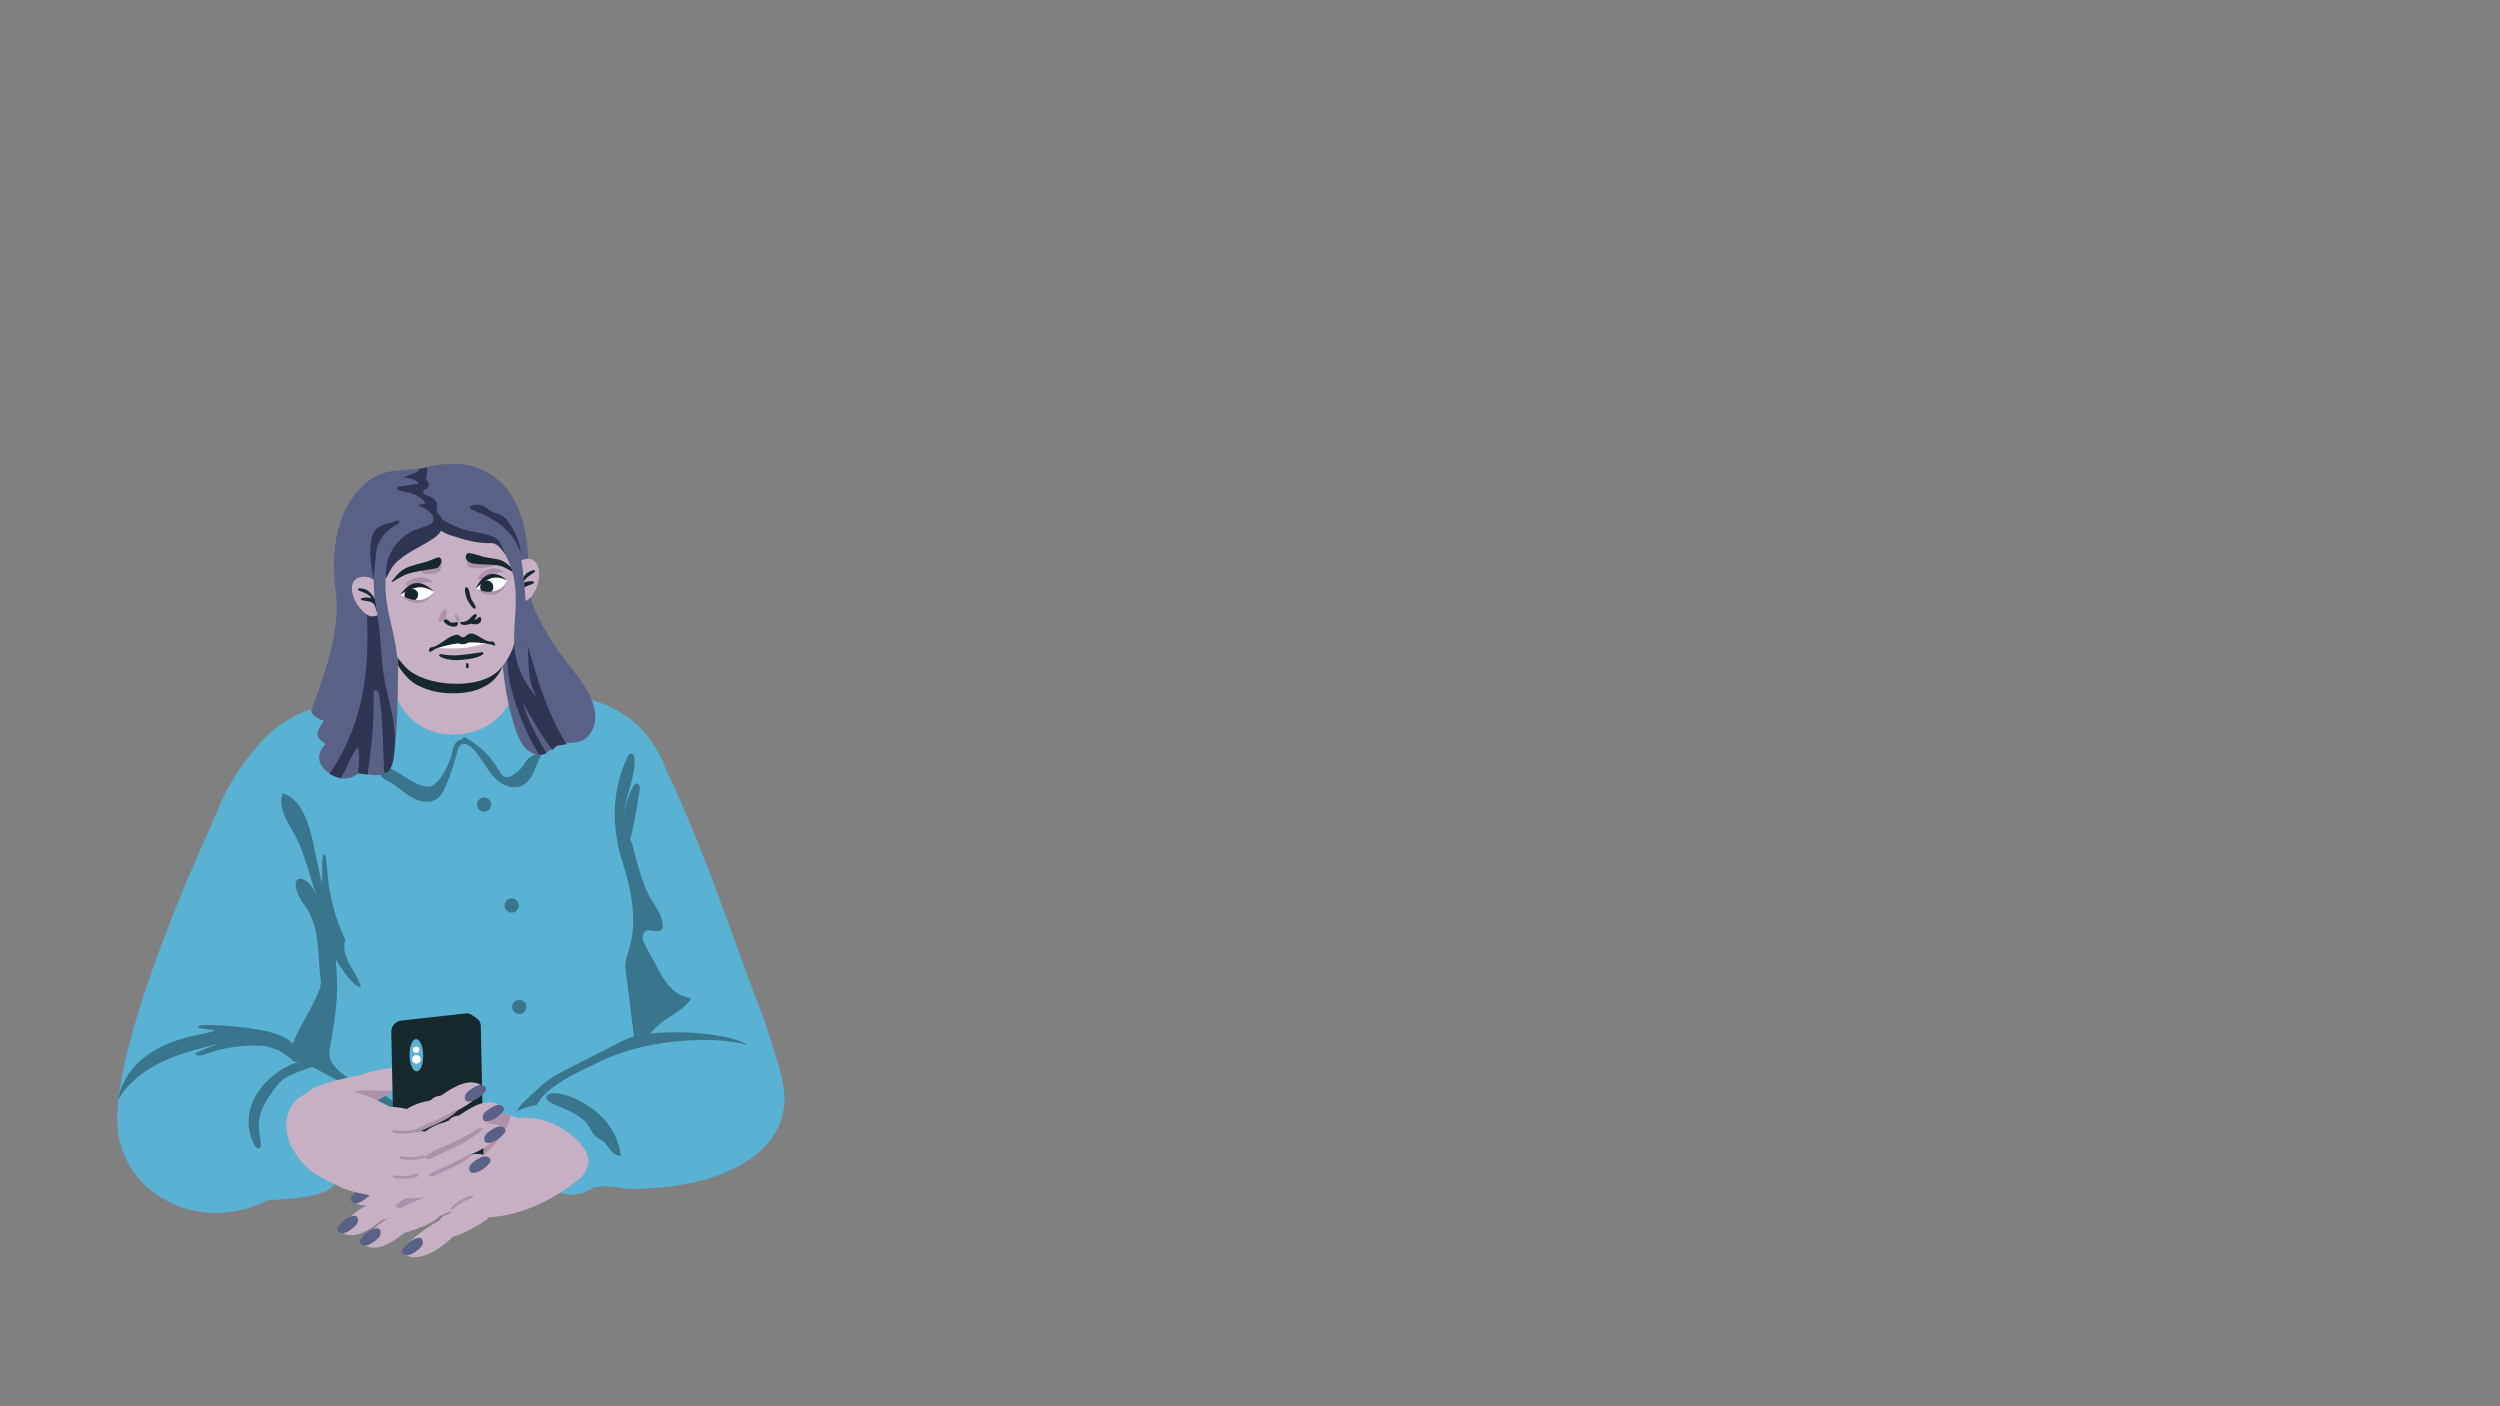 <ns0:svg xmlns:ns0="http://www.w3.org/2000/svg" version="1.1" id="Layer_3" x="0px" y="0px" viewBox="0 0 2562 1441" style="enable-background:new 0 0 2562 1441;" xml:space="preserve" width="2562.0" height="1441.0">
<ns0:rect x="0" y="0" width="2562" height="1441" fill="#808080" stroke="none"/>
<ns0:style type="text/css">
	.st0{fill:#59B1D3;}
	.st1{fill:#39768D;}
	.st2{fill:#C7AFC4;}
	.st3{fill:#596187;}
	.st4{fill:#AC91A8;}
	.st5{fill:#16272D;}
	.st6{fill:#FFFFFF;}
	.st7{fill:#2E3552;}
</ns0:style>
<ns0:g>
	<ns0:path class="st0" d="M672.9,768.9c47,93.6,74.7,184.4,112.5,282.1c10.9,41.1,36.7,90.1-1.9,111.6c-19.9,9.3-103.3,24-121.3,7.9   c-29.3-36.1-20.2-90-40.7-130.9C586.1,980.7,564.6,917.8,574,848C573.1,784.3,672.9,768.9,672.9,768.9z" />
	<ns0:path class="st1" d="M632.9,850.2c-4,1.7-6.5,5.9-7.2,10.2c-0.7,4.3,0.1,8.7,1,12.9c2.2,10.1,5.2,20.1,7.3,30.3   c4.2,20.8,4,42.5-0.3,63.3c-1.3,6.2-3,12.3-3.6,18.6c-0.6,6.2-0.1,12.5,0.3,18.8c0.9,12.4,1.8,24.8,4,36.9   c2.8,15.4,7.7,30.4,12.6,45.3c4.5-3.5,7-9,9.8-13.9c5.9-10.4,14.1-19.5,23.7-26.5c9.9-7.2,21.8-12.7,27.8-23.3   c-8.3-0.5-15.8-5.1-21.5-11.2c-5.7-6-9.7-13.4-13.6-20.7c-3.8-7-7.6-14-11.4-21.1c-1.4-2.6-2.9-5.3-3.2-8.3c-0.3-3,0.9-6.3,3.6-7.6   c2.7-1.3,5.8-0.3,8.7,0.2c2.9,0.5,6.6,0.2,7.9-2.4c0.5-1,0.6-2.3,0.5-3.5c-0.5-10-7.2-18.5-12.3-27.1c-9.4-16.2-13.4-34.9-18.3-53   c-1.5-5.6-3.3-11.5-7.8-15.3c-4.4-3.7-12.4-3.9-15.2,1.2" />
	<ns0:path class="st0" d="M263.9,764.5c-27.6,31.2-49.3,72.8-52.7,114.8c2.1,10.4,12.9,16.2,22.3,21c75.4,35.3,121.7,32.9,94.4,177.4   c-7.9,41.5-24.3,93,4.4,128.9c9.4,8.3,22.9,9.4,35.4,9.8c73.3,0.9,146.6-2.2,219.9-3c62.4,6,78.8-42.4,68-96.1   c-4.8-49.2-8.7-77.6-14.9-126.5c-0.8-9.8,10.1-24.8,8-55.5c-3.2-47-23.6-71.2-12.1-80.5c12.5-14,51-35.2,49.1-57.8   c-34.2-105.3-138.2-89-225.9-81C390.8,718,313.8,704.6,263.9,764.5z" />
	<ns0:path class="st1" d="M736,1061.4c-23.6-3.9-47.7-4.6-71.4-2c-6.1,0.7-12.2,1.6-17.9,3.6c-4.4,1.5-8.5,3.6-12.6,5.7   c-16.5,8.4-33,16.8-49.5,25.2c-8.5,4.3-17.1,8.7-24.7,14.5c-4.3,3.3-8.3,7-12.3,10.7c-3.4,3.2-6.8,6.4-10.2,9.6   c-5.2,4.9-10.8,12-7.6,18.3c3.2,6.1,11.8,5.9,18.5,4.7c8.1-1.5,16.2-3.2,24.3-4.9c45.3-9.6,90.7-19.2,135.3-31.8   c21-5.9,42.2-12.7,60.4-24.8c3.1-2,6.3-4.5,7.4-8.1c1.1-3.6-1.3-8.3-5-8.1c-2.8,0.1-4.1,0.8-4.7-2.3c-0.4-2.1-3.5-2.9-5.3-3.7   c-5-2.2-10.3-3.7-15.6-4.9C742.1,1062.5,739.1,1061.9,736,1061.4z" />
	<ns0:path class="st0" d="M792,1092.3c35,54.7-9.8,123.6-141,126.1c-16.3,0.3-33.7-6.8-47.4,1.1c-25.3,14.6-51.7-7.2-66.2-23.5   c-16.9-18.9-37.3-55.7,12.8-63.7c9.4-17.9,34.9-30.4,58.5-41.4c36.5-19.3,81.8-26.2,123.9-25C758.3,1067.5,789.3,1072.4,792,1092.3   z" />
	<ns0:path class="st1" d="M602.5,1152.8c2.9,4.1,4.5,8.9,8.5,12.2c2.3,1.9,5.3,3.1,7.7,5c3.1,2.5,4.8,6,7.2,9s6.2,5.7,10.3,5.3   c-1.8-16.3-10.3-32-23.5-43.6c-4.7-4.1-10-7.7-15.6-10.9c-6.2-3.6-13-6.7-20.2-8.3c-4.1-0.9-13.7-2.9-16.4,1.4   c-3.2,5,7.2,8.7,10.8,10.3c5.6,2.5,11.2,4.8,16.6,7.6C593.6,1143.9,599,1147.7,602.5,1152.8z" />
	<ns0:path class="st1" d="M430,804.3c3.7,1.5,7.9,2.5,11.7,1.3c3.7-1.2,6.5-4.2,8.9-7.3c6.1-8,10.4-17.2,12.7-27   c0.7-3.1,1.3-6.2,2.9-8.9c1.6-2.7,4.6-4.9,7.7-4.5c0.2-1,0.4-1.9,0.5-2.8c1.3,0.4,2.6,0.8,3.9,1.2c1.4,1.5,3.2,2.5,4.9,3.6   c11.4,7.1,21,17.1,27.6,28.8c1.8,3.2,3.9,7,7.5,7.7c2.6,0.5,5.2-0.7,7.4-2.1c4.1-2.6,7.6-5.9,10.5-9.7c2-2.7,4.2-7.5,7.2-8.8   c3.1-1.4,11.6-6.4,11.4-3.1c0,0.7-4.5,10-4.7,10.7c-3.1,8.6-7,18-15.2,21.8c-7,3.2-15.5,1.3-21.9-3c-6.4-4.3-11-10.7-15.3-17.2   s-8.3-13.2-13.9-18.5c-3-2.9-7.6-5.4-11.2-3.2c-2.5,1.5-3.4,4.6-4.1,7.4c-3,11.6-6.8,23-11.4,34c-2.1,5.2-4.6,10.5-9.1,13.8   c-7.5,5.4-18.3,3.2-26.3-1.5c-8-4.7-14.7-11.6-23-15.9c-3-1.5-6.8-3.1-8.5-6.3c-1.5-2.8-0.2-7.9,3.3-8.8c1.7-0.4,3.7,0.5,5.2,1.1   c2.1,0.8,4.1,1.8,6.1,2.9c4,2.2,7.8,4.7,11.6,7.1C420.8,799.8,425.2,802.4,430,804.3z" />
	<ns0:path class="st2" d="M404.5,710c0,0,14.2,48.4,68.8,42.2c54.5-6.1,60.9-65.5,60.9-65.5l-101.8-17.4h-31.4L404.5,710z" />
	<ns0:circle class="st1" cx="496.1" cy="824.5" r="7.3" />
	<ns0:circle class="st1" cx="524.3" cy="928" r="7.3" />
	<ns0:circle class="st1" cx="532.1" cy="1031.9" r="7.3" />
	<ns0:path class="st0" d="M221.8,833.7c-7.9,18-88.3,189.2-100.4,293.2c-9.7,83.2,42.2,83.9,83.8,98.8c21.1,5.9,120.9,8.6,136.1-10.3   c23-40.3-46.5-87.8-32.9-131.5c25.3-63.7,34-129.4,13.3-196.7C312.2,824.1,229.7,815.7,221.8,833.7z" />
	<ns0:path class="st0" d="M121.4,1151c-2.8,68.8,89.9,128.2,174.6,65.7c10.5-7.8,17.3-23.7,30.7-22.4c24.8,2.5,28.5-33,27.9-57   c-0.6-27.9-9.7-75.8-46.3-59.2c-16.7-13.7-40.3-13.9-61.9-13.5c-34.7-1.7-71.6,3.3-97.6,25.5C133.4,1104.2,123.5,1098.9,121.4,1151   z" />
	<ns0:path class="st1" d="M353.9,963.1c-2.9,8.3,0.2,17.5,4.4,25.2s9.6,15,11.6,23.6c-5.5-1.5-9.7-6-13.2-10.5   c-9.5-12-17.6-25.2-22-39.9c-5.1-17-4.9-35-4.7-52.8c0.1-5.7,0.1-11.4,0.2-17.1c0-2.9,0.1-5.7,0.1-8.5c0-2.1,0-3.9,0.8-5.8   c0.3-0.9,0.9-2.5,1.9-1.4c1.1,1.3,1.1,4.1,1.3,5.6c0.9,6.7,1.3,13.5,2,20.2c1,9.6,2.9,19.1,5.4,28.4c2.7,10.2,6.3,20.1,10.6,29.7   C352.5,960.2,354,962.6,353.9,963.1z" />
	<ns0:path class="st1" d="M299.1,1101.2c-3.6,1.6-7.2,3.3-10.2,5.9c-3.1,2.6-5.5,5.9-7.9,9.2c-7,9.8-14.3,20.2-15.6,32.2   c-0.8,7.5,0.7,15,1.9,22.5c0.4,2.6-0.4,6.4-2.9,6c-1.2-0.2-2-1.2-2.6-2.2c-8.6-13.2-9-30.9-2.9-45.5s18-26.3,31.5-34.3   c6.8-4,14.5-7.2,22.5-7.3c2.8,0,7.6-0.2,9,2.9c0.6,1.3,0.1,2.1-1.2,2.5c-2.2,0.8-4.5,1.4-6.8,2.2   C308.9,1097.1,304,1099,299.1,1101.2z" />
	<ns0:path class="st1" d="M266.3,1055.4c-18.6-3.3-37.5-5-56.4-5.1c-2.8,0-6.4,0.5-7.3,3.2c6.1,0.7,12.1,1.5,18.2,2.2   c-5.4,2.5-11.5,3.5-17.4,4.7c-18.4,3.7-36.8,9.6-52.1,20.6c-15.3,10.9-27.4,27.3-30.1,45.9c10.1-17.5,27.1-30.4,45.4-39   c18.3-8.7,38.2-13.5,57.8-18.3c-8.3,3-16.7,5.9-24.5,10.2c1.9,2.9,6.3,2,9.5,0.8c17.3-6.4,35.8-9.5,54.2-9.1   c4.1,0.1,8.3,0.4,12.2,1.5c2.8,0.8,5.5,2.1,8.4,2.8c4.1,1,15.1,11.8,19.3,10.8c3.2-0.7-1.7-15.2-4-17.6   c-5.1-5.5-13.5-8.6-20.6-10.6C275,1057.1,270.7,1056.2,266.3,1055.4z" />
	<ns0:path class="st1" d="M325.6,886c-5.4-24-9.8-64.8-36-73.1c-5.8,18.3,9.9,35.5,16.9,51.5c7.5,18,12.2,37,18.4,55.4   c-7.8-25.7-33.6-26.9-15.9,3.8c20,23.5,16,53.6,19.8,82c1.8,19.3-53.5,84.8-21.6,82.9c19.8,4.8,69.7,40.7,72.4,31.7   c-0.5-9-46.5-18.3-41.7-45.1C349.2,1011.5,349.9,994.2,325.6,886z" />
	<ns0:path class="st1" d="M383.1,1137.4c6.8,1.1,13.5,5.4,15.4,12c0.7,2.6,0.8,5.5,2.4,7.7c2.4,3,6.8,3.1,10.6,2.8   c2.2-0.1,4.8-0.5,5.8-2.5c0.5-0.9,0.5-1.9,0.4-2.9c-0.3-3.7-1.7-7.2-3.4-10.5c-4.3-8.3-10.8-15.5-18.7-20.5   c-3.8-2.5-8-4.5-11.5-7.4c-5.1-4.2-21.9-3.8-29.1-9.5c-0.9-0.7-4.8,3.8-5.4,2.9c-2.4,8.8,22.2,7.5,22.9,16.6   c0.3,3.2-0.2,5.4-2.7,7.5c-1.3,1.1-2.9,1.6-4.4,2.3c-0.8,0.4-3.5,1.8-1.9,2.9c0.7,0.5,1.8,0,2.6-0.2c1.1-0.2,2.1-0.4,3.2-0.6   c2.1-0.4,4.2-0.7,6.4-0.8C378.2,1136.9,380.7,1137,383.1,1137.4z" />
	<ns0:g>
		<ns0:path class="st2" d="M452.8,1199.8c-2.3-3.2-8.4-23.5-5.9-26.5c4.3-5.2,43.2-14.6,60.7-21.8c21.8-8.8,44.6-8.4,65.9,3.4    c20.2,12.6,42,32.3,20.8,52.7c-29,24-66.1,41.2-104.2,40.1C468,1246.2,453.7,1220.3,452.8,1199.8z" />
		<ns0:path class="st2" d="M478.1,1261.9c-4,2.2-8.3,4.4-12.9,4.7c-4.6,0.3-9.6-1.8-11.5-6.1c-1.2-2.8-0.8-6.2,0.6-9    c1.3-2.8,3.4-5.1,5.6-7.3c4.1-4.1,8.5-7.8,13.1-11.2c6.3-4.5,14.3-8.4,21.4-5.4c3,1.3,5.4,3.7,7,6.5c1.8,3.3,2.5,7.3,1.3,10.8    C500.7,1250.9,485.9,1257.6,478.1,1261.9z" />
		<ns0:path class="st2" d="M499.8,1167.7c-11.8-3.8-24.9-18.3-8.6-24.4c14.1-1.8,47.5-3,49.6,12.8    C543.3,1174.6,515.1,1172.6,499.8,1167.7z" />
		<ns0:path class="st2" d="M472.3,1257.3c-0.4,4.1-2.9,8.1-6.7,9.7c-1.9,0.8-3.9,0.9-5.9,0.8c-1.4,0-2.8-0.2-4.1-0.7    c-3.6-1.2-6.3-4.7-6.9-8.5c-0.6-3.8,0.8-7.8,3.4-10.5c2.9-3,7.5-4.9,11.7-4.4c1.6,0.2,3.6,0.8,4.9,1.9c1.1,1,1.7,2.5,2.2,3.9    C472,1252,472.6,1254.6,472.3,1257.3z" />
		<ns0:path class="st2" d="M455.1,1275.3c-9,6.8-19.4,13-30.7,13.1c-3.7,0-8-1-9.5-4.4c-1-2.2-0.5-4.8,0.6-6.9c1.2-2.1,3-3.7,4.8-5.3    c8.3-7.2,17.2-13.7,26.7-19.3c4.6-2.7,10-5.3,15.1-3.7c2.2,0.7,4.2,2.3,5.4,4.3c0.9,1.5,1.9,3.4,1.8,5.2c-0.1,1.8-1.3,3.6-2.3,5.1    c-1.4,2.2-3.1,4.2-5,6.1C459.9,1271.5,457.5,1273.4,455.1,1275.3z" />
		<ns0:path class="st2" d="M476.4,1164.7c-9.5,0.3-19.7-0.5-28.4-6.1c-2.8-1.8-5.6-4.7-5.5-7.8c0.1-2,1.5-3.7,3.1-4.5    c1.7-0.9,3.7-1.1,5.7-1.3c9.1-1,18.4-1,27.8-0.3c4.5,0.4,9.6,1.2,12.9,4.9c1.4,1.6,2.3,3.7,2.4,5.7c0.1,1.5,0.1,3.3-0.7,4.5    c-0.8,1.2-2.4,1.9-3.7,2.5c-1.9,0.9-4,1.4-6.1,1.8C481.4,1164.4,478.9,1164.6,476.4,1164.7z" />
		<ns0:path class="st3" d="M426.7,1282.1c-2.8,2.1-5.9,4.2-9.4,4.1c-1.4,0-2.7-0.4-3.8-1.3c-1-0.9-1.6-2.3-1.3-3.6c0.2-0.7,0.6-1.4,1-2    c3.1-4.2,7.2-7.9,12.2-9.8c2-0.7,4.8-1.7,6.6-0.1c1.5,1.4,1.5,3.7,1,5.5C432.1,1278.2,429.2,1280.3,426.7,1282.1z" />
		<ns0:path class="st3" d="M446.3,1150.7c-3.1,0.1-6.2,0.1-7.6-1c-0.5-0.4-0.8-1-0.4-1.7c0.4-0.7,1.4-1.5,2.8-2c0.7-0.3,1.5-0.4,2.2-0.6    c5.2-0.9,10.2-1.3,14-0.7c1.5,0.3,3.6,0.7,2.8,1.9c-0.6,1-2.8,2.1-4.7,2.7C452.2,1150.5,449,1150.6,446.3,1150.7z" />
		<ns0:path class="st2" d="M429.8,1258.1c-10.4,6.7-29.6,0.6-20.5-13.5c9.8-10,31.6-23.8,42-17.7C468,1236.6,446.3,1253.1,429.8,1258.1z    " />
		<ns0:path class="st2" d="M406.7,1245.3c-10.4,6.7-29.6,0.6-20.5-13.5c9.8-10,31.6-23.8,42-17.7    C444.9,1223.8,423.1,1240.3,406.7,1245.3z" />
		<ns0:path class="st2" d="M426.3,1252.5c-0.5,13.2-21.6,14.4-23.6,1.4C400.3,1236.6,429,1232.8,426.3,1252.5z" />
		<ns0:path class="st2" d="M456.4,1236.5c-0.4,4.1-2.9,8.1-6.7,9.7c-1.9,0.8-3.9,0.9-5.9,0.8c-1.4,0-2.8-0.2-4.1-0.7    c-3.6-1.2-6.3-4.7-6.9-8.5c-0.6-3.8,0.8-7.8,3.4-10.5c2.9-3,7.5-4.9,11.7-4.4c1.6,0.2,3.6,0.8,4.9,1.9c1.1,1,1.7,2.5,2.2,3.9    C456.1,1231.2,456.7,1233.9,456.4,1236.5z" />
		<ns0:path class="st2" d="M456.4,1243.7c-10.4,6.7-29.6,0.6-20.5-13.5c9.8-10,31.6-23.8,42-17.7    C494.5,1222.2,472.8,1238.7,456.4,1243.7z" />
		<ns0:path class="st2" d="M412.3,1265.1c-9,6.8-19.9,14.5-31.1,13.4c-28.1-2.7,23.1-39.4,34.6-35.2    C430.9,1249.6,420.9,1259.5,412.3,1265.1z" />
		<ns0:path class="st3" d="M383.5,1272.3c-2.8,2.1-5.9,4.2-9.4,4.1c-1.4,0-2.7-0.4-3.8-1.3c-1-0.9-1.6-2.3-1.3-3.6c0.2-0.7,0.6-1.4,1-2    c3.1-4.2,7.2-7.9,12.2-9.8c2-0.7,4.8-1.7,6.6-0.1c1.5,1.4,1.5,3.7,1,5.5C388.9,1268.3,386,1270.4,383.5,1272.3z" />
		<ns0:path class="st2" d="M420.2,1214.8c-10.4,6.7-29.6,0.6-20.5-13.5c9.8-10,31.6-23.8,42-17.7    C458.4,1193.3,436.7,1209.8,420.2,1214.8z" />
		<ns0:path class="st2" d="M416.7,1209.2c-0.5,13.2-21.6,14.4-23.6,1.4C390.7,1193.4,419.4,1189.5,416.7,1209.2z" />
		<ns0:path class="st2" d="M498.6,1155.7c-0.5,13.2-21.6,14.4-23.6,1.4C472.6,1139.9,501.3,1136.1,498.6,1155.7z" />
		<ns0:path class="st2" d="M446.7,1200.4c-10.4,6.7-29.6,0.6-20.5-13.5c9.8-10,31.6-23.8,42-17.7    C484.9,1178.9,463.2,1195.5,446.7,1200.4z" />
		<ns0:path class="st2" d="M402.7,1221.8c-9,6.8-19.9,14.5-31.1,13.4c-28.1-2.7,23.1-39.4,34.6-35.2    C421.3,1206.3,411.3,1216.2,402.7,1221.8z" />
		<ns0:path class="st3" d="M373.9,1229c-2.8,2.1-5.9,4.2-9.4,4.1c-1.4,0-2.7-0.4-3.8-1.3c-1-0.9-1.6-2.3-1.3-3.6c0.2-0.7,0.6-1.4,1-2    c3.1-4.2,7.2-7.9,12.2-9.8c2-0.7,4.8-1.7,6.6-0.1c1.5,1.4,1.5,3.7,1,5.5C379.3,1225,376.4,1227.1,373.9,1229z" />
		<ns0:path class="st2" d="M433.2,1230.9c-10.4,6.7-29.6,0.6-20.5-13.5c9.8-10,45.7-29,56.1-23C485.4,1204.1,449.6,1225.9,433.2,1230.9z    " />
		<ns0:path class="st2" d="M403.1,1239.7c-0.5,13.2-21.6,14.4-23.6,1.4C377.1,1223.8,405.8,1220,403.1,1239.7z" />
		<ns0:path class="st2" d="M433.3,1223.7c-0.4,4.1-2.9,8.1-6.7,9.7c-1.9,0.8-3.9,0.9-5.9,0.8c-1.4-0.1-2.8-0.2-4.1-0.7    c-3.6-1.2-6.3-4.7-6.9-8.5c-0.6-3.8,0.8-7.8,3.4-10.5c2.9-3,7.5-4.9,11.7-4.4c1.6,0.2,3.6,0.8,4.9,1.9c1.1,1,1.7,2.6,2.2,3.9    C433,1218.4,433.5,1221.1,433.3,1223.7z" />
		<ns0:path class="st2" d="M389.2,1252.3c-9,6.8-19.9,14.5-31.1,13.4c-28.1-2.7,23.1-39.4,34.6-35.2    C407.7,1236.8,397.8,1246.7,389.2,1252.3z" />
		<ns0:path class="st3" d="M360.3,1259.5c-2.8,2.1-5.9,4.2-9.4,4.1c-1.4,0-2.7-0.4-3.8-1.3c-1-0.9-1.6-2.3-1.3-3.6c0.2-0.7,0.6-1.4,1-2    c3.1-4.2,7.2-7.9,12.2-9.8c2-0.7,4.8-1.7,6.6-0.1c1.5,1.4,1.5,3.7,1,5.5C365.7,1255.5,362.8,1257.6,360.3,1259.5z" />
		<ns0:path class="st4" d="M462.4,1240.2c-1-1.1,0.1-2.9,1.2-4c4.9-4.6,10.8-8.2,17.2-10.6c0.9-0.3,4.5-1.1,3.9,1c-0.4,1.2-4,2-5.1,2.6    c-4,1.8-7.8,4-11.4,6.5C467.7,1236,462.4,1240.1,462.4,1240.2z" />
		<ns0:path class="st4" d="M435.8,1226.6c11.9-5.4,23.7-11.9,31.8-22.1c-1.7-1.4-4.3-0.2-6.2,0.9c-11.5,7.1-23.6,13.3-36.1,18.5    c-3.6,1.5-7.1,3-10.6,4.8c-1.7,0.9-3.4,1.9-5,3c-1.1,0.8-3.4,2-3.9,3.4c-1,2.5,3.5,3.4,5.1,2.9c1.9-0.5,3.7-1.8,5.5-2.7    c2-0.9,3.9-1.8,5.9-2.7C426.8,1230.5,431.3,1228.6,435.8,1226.6z" />
		<ns0:path class="st4" d="M450.2,1191.9c3.4-2.3,6.9-6.1,5.5-10c-13.3,12.5-74,29-68.5,41.2C411.7,1207.9,425.4,1208,450.2,1191.9z" />
	</ns0:g>
	<ns0:path class="st1" d="M655.5,810.4c0.2-1.7,0.5-3.5-0.2-5.1s-2.6-2.7-4.2-2c-0.8,0.4-1.3,1.2-1.8,2c-5,8.7-8.2,18.3-9.6,28.2   c1.2-19.1,12-37.1,10.5-56.2c-0.2-2-0.8-4.4-2.8-4.8c-2.1-0.4-3.7,1.8-4.6,3.8c-4.8,10.2-8.3,21-10.4,32.1   c-2.1,11.1-2.9,22.5-2.3,33.9c0.3,5.7,1,11.3,2,16.9c0.5,2.8,1,5.6,1.8,8.3c0.3,1.2,0.9,2.6,2.2,2.9c2.8,0.6,5.6-3.5,6.8-5.4   c2.6-3.8,3.9-8,4.9-12.5c2.7-12.4,5-24.9,6.8-37.4C655.1,813.5,655.3,811.9,655.5,810.4z" />
	<ns0:path class="st4" d="M476.4,1144.4c-13.5,2-26.8,6.2-40.3,8.1c-11.2,1.5-22.5,1.5-33.4,4.5c-10.9,3-21.5,10.6-20.8,18.4   c0.4,4.1,3.7,7.5,7.3,10.4c11.7,9.7,27.5,17.5,46.5,18.2c19.4,0.7,40.1-6.5,55.3-17.2c11.3-8,19.8-17.7,25.7-27.9   c1.5-2.6,2.9-5.2,4.1-7.9c1-2.2,2.5-4.8,1.8-7.1c-1.7-4.8-11.4-2.4-16.7-2C496.1,1142.8,486.3,1143,476.4,1144.4z" />
	<ns0:g>
		<ns0:g>
			<ns0:path class="st2" d="M382.3,1126.6c10-7.3,13.5-27.6-3.9-27.1c-13.7,3.6-71.5,12.5-67.5,28     C315.5,1145.5,350.1,1150.2,382.3,1126.6z" />
			<ns0:path class="st2" d="M387.5,1121c11.1-1.4,22.9-4.2,31.9-12.2c3-2.6,5.7-6.5,5-10.1c-0.5-2.3-2.3-4-4.5-4.7s-4.5-0.7-6.9-0.5     c-10.8,0.6-21.6,2.1-32.4,4.7c-5.2,1.3-11,3.2-14.1,8.1c-1.4,2.2-2,4.7-1.8,7.1c0.1,1.8,0.4,3.9,1.6,5.2c1.2,1.3,3.1,1.8,4.8,2.2     c2.4,0.7,4.9,0.9,7.5,1C381.6,1121.6,384.5,1121.3,387.5,1121z" />
			<ns0:path class="st3" d="M423.4,1096.1c3.4-1,6.9-2,8-3.3c0.4-0.5,0.4-1-0.3-1.4c-0.7-0.4-2.2-0.7-3.9-0.6c-0.9,0-1.8,0.2-2.7,0.3     c-6,1-11.8,2.4-15.6,4.2c-1.5,0.7-3.6,1.7-2.3,2.4c1.1,0.6,3.9,0.7,6.2,0.5C416.9,1098,420.4,1097,423.4,1096.1z" />
			<ns0:path class="st2" d="M372.7,1119c5.4,12.1,25.5,5.3,22.4-7.5C390.9,1094.6,362.8,1101.8,372.7,1119z" />
		</ns0:g>
		<ns0:path class="st4" d="M364.9,1118.2c-0.7,0.1-1.6,0.3-1.9,1c-0.2,0.4-0.1,0.9-0.1,1.4c0.5,3.5,1.8,6.9,4.3,9.4s6.2,3.9,9.6,3    c1.3-0.3,2.5-1,3.6-1.7c3.8-2.1,7.5-4.2,11.3-6.3c1.9-1.1,3.8-2.1,5.6-3.2c0.9-0.5,3.6-1.7,2.9-3.1c-0.7-1.3-3-1.2-4.2-1.1    c-2,0.1-3.9,0.1-5.9,0.1c-4,0-8-0.2-12-0.3C373.6,1117.4,369.2,1117.5,364.9,1118.2z" />
	</ns0:g>
	<ns0:g>
		<ns0:path class="st5" d="M491.3,1046.4L491.3,1046.4L491.3,1046.4c-0.7-1.1-1.5-2-2.5-2.7l0,0l-4.9-3.3c-0.1-0.1-0.2-0.1-0.3-0.2    l-0.1-0.1l0,0c-1.8-1.2-4-1.8-6.4-1.5l-66,7.3c-5.7,0.6-10.3,5.8-10.1,11.5l2.9,139.9c0,2.5,1,4.7,2.5,6.3    c1.2,1.2,6.2,4.6,7.4,5.3c1.6,0.9,3.6,1.3,5.7,1.1l66-7.3c5.7-0.6,10.3-5.8,10.1-11.5l-2.9-140    C492.7,1049.4,492.1,1047.8,491.3,1046.4z" />
		
			<ns0:ellipse transform="matrix(1 -2.089961e-02 2.089961e-02 1 -22.503 9.152)" class="st0" cx="426.6" cy="1081.2" rx="7" ry="16.5" />
		<ns0:circle class="st6" cx="426.7" cy="1085.6" r="4.4" />
		<ns0:circle class="st6" cx="426.5" cy="1075.8" r="3.3" />
	</ns0:g>
	<ns0:g>
		<ns0:path class="st2" d="M420.7,1200.9c0.4,3.9-4,24.6-7.6,26.1c-6.3,2.5-46.5-2.2-63.6-10.2c-28.2-13.1-36.5-18.4-49.5-39    c-11.6-20.8-9.4-51.1,19-58.7c37-7,59.4,2.5,92.2,21.9C429.7,1152.8,429.8,1182.4,420.7,1200.9z" />
		<ns0:g>
			<ns0:path class="st2" d="M441.8,1205.3c4.6,0.4,9.3,1,12.5,3.1c3.1,2.1,4.3,6.1,1.4,10c-2,2.6-5.4,4.7-8.9,6c-3.5,1.3-7,1.9-10.4,2.3     c-6.4,0.8-12.7,1.2-18.8,1.2c-8.1,0-16.9-1.3-18.4-6.9c-0.6-2.4,0.1-5.2,1.8-8c2-3.2,5.3-6.3,9.4-8.2     C417.3,1201.8,432.8,1204.5,441.8,1205.3z" />
			<ns0:path class="st2" d="M437,1211.6c0.6-4.1,3.4-8,7.3-9.3c1.9-0.7,3.9-0.7,5.9-0.5c1.4,0.1,2.7,0.4,4,0.9c3.5,1.4,6,5,6.4,8.8     c0.4,3.8-1.2,7.7-4,10.3c-3,2.8-7.8,4.5-11.9,3.7c-1.6-0.3-3.6-1-4.8-2.2c-1.1-1-1.5-2.6-2-4C437,1216.9,436.6,1214.3,437,1211.6     z" />
			<ns0:path class="st2" d="M459.5,1193.9c9.4-6.3,20.1-11.9,31.4-11.3c3.7,0.2,7.9,1.5,9.3,4.9c0.9,2.2,0.3,4.8-1,6.8     c-1.3,2-3.2,3.6-5.1,5c-8.7,6.7-18,12.7-27.8,17.7c-4.7,2.5-10.3,4.7-15.2,2.8c-2.2-0.8-4-2.6-5.1-4.6c-0.8-1.5-1.7-3.5-1.5-5.3     c0.2-1.8,1.5-3.5,2.6-5c1.5-2.1,3.4-4,5.3-5.8C454.5,1197.4,457,1195.6,459.5,1193.9z" />
			<ns0:path class="st3" d="M488.2,1188.7c2.9-1.9,6.1-3.8,9.6-3.6c1.3,0.1,2.7,0.5,3.7,1.5c1,0.9,1.5,2.4,1.1,3.7     c-0.2,0.7-0.7,1.3-1.2,1.9c-3.3,4-7.7,7.5-12.8,9c-2,0.6-4.9,1.5-6.6-0.3c-1.4-1.4-1.3-3.8-0.6-5.6     C482.6,1192.4,485.6,1190.4,488.2,1188.7z" />
		</ns0:g>
		<ns0:g>
			<ns0:path class="st2" d="M456.4,1169.5c10.7-6.1,29.6,1.2,19.7,14.7c-10.4,9.4-33,21.9-43,15.2     C417.1,1188.8,439.8,1173.5,456.4,1169.5z" />
			<ns0:path class="st2" d="M459.7,1175.3c1.3-13.2,22.4-13.2,23.6-0.1C484.7,1192.6,455.8,1194.8,459.7,1175.3z" />
			<ns0:path class="st2" d="M425.1,1192.4c0.6-4.1,3.4-8,7.3-9.3c1.9-0.7,3.9-0.7,5.9-0.5c1.4,0.1,2.7,0.4,4,0.9c3.5,1.5,6,5,6.4,8.8     s-1.2,7.7-4,10.3c-3,2.8-7.8,4.5-11.9,3.7c-1.6-0.3-3.6-1-4.8-2.2c-1.1-1.1-1.5-2.6-2-4C425.1,1197.7,424.7,1195,425.1,1192.4z" />
			<ns0:path class="st2" d="M433.2,1179.3c12.3-0.5,25.8,14.6,10.8,22.1c-13.6,3.6-39.3,4.3-45.2-6.2     C389.4,1178.3,416.6,1175.2,433.2,1179.3z" />
			<ns0:path class="st2" d="M474.3,1163.5c9.4-6.3,20.7-13.3,31.8-11.6c27.9,4.3-25.3,38-36.6,33.2     C454.9,1177.9,465.4,1168.6,474.3,1163.5z" />
			<ns0:path class="st3" d="M503.5,1158c2.9-2,6.1-3.8,9.6-3.6c1.3,0.1,2.7,0.6,3.7,1.5c1,0.9,1.5,2.4,1.1,3.7c-0.2,0.7-0.7,1.3-1.2,1.9     c-3.3,4.1-7.7,7.5-12.8,9.1c-2,0.6-4.9,1.4-6.6-0.3c-1.4-1.4-1.3-3.8-0.7-5.6C497.9,1161.7,500.9,1159.7,503.5,1158z" />
		</ns0:g>
		<ns0:g>
			<ns0:path class="st2" d="M438.9,1128.3c11.2-5.2,29.4,3.7,18.4,16.3c-11.2,8.5-34.7,19-44.1,11.5     C398,1144.1,421.9,1130.8,438.9,1128.3z" />
			<ns0:path class="st2" d="M439.7,1132.9c1.3-13.2,22.4-13.2,23.6-0.1C464.8,1150.2,435.9,1152.4,439.7,1132.9z" />
			<ns0:path class="st2" d="M416.4,1136.5c12.4,0,25.2,15.6,10,22.5c-13.7,3.1-39.5,2.8-44.9-7.9     C372.6,1133.9,399.9,1131.8,416.4,1136.5z" />
			<ns0:path class="st2" d="M454.4,1121.1c9.4-6.3,20.7-13.3,31.8-11.6c27.9,4.3-25.3,38-36.6,33.2     C435,1135.5,445.5,1126.3,454.4,1121.1z" />
			<ns0:path class="st3" d="M483.6,1115.6c2.9-2,6.1-3.8,9.6-3.6c1.3,0.1,2.7,0.6,3.7,1.5c1,0.9,1.5,2.4,1.1,3.7     c-0.2,0.7-0.7,1.3-1.2,1.9c-3.3,4.1-7.7,7.5-12.8,9.1c-2,0.6-4.9,1.4-6.6-0.3c-1.4-1.4-1.3-3.8-0.6-5.6     C478,1119.3,481,1117.3,483.6,1115.6z" />
		</ns0:g>
		<ns0:g>
			<ns0:path class="st2" d="M455.4,1150.2c10-5.8,27.6,0.9,18.3,13.7c-9.8,8.9-30.9,20.7-40.2,14.6     C418.6,1168.5,439.8,1154,455.4,1150.2z" />
			<ns0:path class="st2" d="M429.4,1159.2c12.3-1.3,26.7,12.9,12.2,21.3c-13.3,4.4-53.9,5.2-60.4-4.9     C370.7,1159.4,412.5,1156.2,429.4,1159.2z" />
			<ns0:path class="st2" d="M458.2,1153.3c1.3-13.2,22.4-13.2,23.6-0.1C483.2,1170.6,454.3,1172.7,458.2,1153.3z" />
			<ns0:path class="st2" d="M429.6,1169.9c0.6-4.1,3.4-8,7.3-9.3c1.9-0.7,3.9-0.7,5.9-0.5c1.4,0.1,2.7,0.4,4,0.9c3.5,1.5,6,5,6.4,8.8     c0.4,3.8-1.2,7.7-4,10.3c-3,2.8-7.8,4.5-11.9,3.7c-1.6-0.3-3.6-1-4.8-2.2c-1.1-1.1-1.5-2.6-2-4     C429.6,1175.2,429.2,1172.5,429.6,1169.9z" />
			<ns0:path class="st2" d="M472.8,1141.5c9.4-6.3,20.7-13.3,31.8-11.6c27.9,4.3-25.3,38-36.6,33.2     C453.4,1155.9,463.9,1146.6,472.8,1141.5z" />
			<ns0:path class="st3" d="M502,1136c2.9-1.9,6.1-3.8,9.6-3.6c1.3,0.1,2.7,0.5,3.7,1.5c1,0.9,1.5,2.4,1.1,3.7c-0.2,0.7-0.7,1.3-1.2,1.9     c-3.3,4-7.7,7.5-12.8,9c-2,0.6-4.9,1.5-6.6-0.3c-1.4-1.4-1.3-3.8-0.7-5.6C496.4,1139.6,499.5,1137.7,502,1136z" />
		</ns0:g>
		<ns0:path class="st4" d="M428.2,1157.3c0.4,1.5-1.5,2.5-2.9,2.9c-6.6,1.7-13.5,2-20.1,1c-1-0.1-4.5-1.2-2.9-2.7    c0.9-0.9,4.5,0.1,5.7,0.2c4.4,0.3,8.8,0.2,13.1-0.3C421.6,1158.4,428.2,1157.4,428.2,1157.3z" />
		<ns0:path class="st4" d="M435.8,1184.2c0.4,1.5-1.5,2.5-2.9,2.9c-6.6,1.7-13.5,2-20.1,1c-1-0.1-4.5-1.2-2.9-2.7    c0.9-0.9,4.5,0.1,5.7,0.2c4.4,0.3,8.8,0.2,13.1-0.3C429.3,1185.3,435.8,1184.3,435.8,1184.2z" />
		<ns0:path class="st4" d="M428.7,1203.7c0.4,1.5-1.5,2.5-2.9,2.9c-6.6,1.7-13.5,2-20.1,1c-1-0.1-4.5-1.2-2.9-2.7    c0.9-0.9,4.5,0.1,5.7,0.2c4.4,0.3,8.8,0.2,13.1-0.3C422.1,1204.8,428.7,1203.8,428.7,1203.7z" />
		<ns0:path class="st4" d="M464.8,1176.2c11.4-5.3,22.7-11.4,30.1-20c-1.8-0.9-4.3,0.2-6.1,1.3c-11,6.6-22.5,12.5-34.6,17.7    c-3.4,1.5-6.9,3-10.2,4.7c-1.6,0.9-3.2,1.8-4.7,2.8c-1.1,0.7-3.2,1.9-3.6,3c-0.8,2,3.8,2.3,5.3,1.8c1.8-0.6,3.6-1.8,5.2-2.6    c1.9-0.9,3.8-1.8,5.7-2.7C456.2,1180.1,460.6,1178.2,464.8,1176.2z" />
		<ns0:path class="st4" d="M461.2,1197.4c8.5-3.8,17-8.2,22.5-14.3c-1.4-0.7-3.2,0.2-4.5,1c-8.2,4.7-16.8,8.9-25.8,12.7    c-2.6,1.1-5.1,2.1-7.6,3.4c-1.2,0.6-2.4,1.3-3.5,2c-0.8,0.5-2.4,1.3-2.7,2.1c-0.6,1.5,2.8,1.6,4,1.2c1.4-0.4,2.7-1.3,3.9-1.9    c1.4-0.7,2.8-1.3,4.2-1.9C454.8,1200.2,458,1198.8,461.2,1197.4z" />
		<ns0:path class="st4" d="M446.4,1152.3c8.5-3.8,17-8.2,22.5-14.3c-1.4-0.7-3.2,0.2-4.5,0.9c-8.2,4.7-16.8,8.9-25.8,12.7    c-2.6,1.1-5.1,2.1-7.6,3.4c-1.2,0.6-2.4,1.3-3.5,2c-0.8,0.5-2.4,1.3-2.7,2.1c-0.6,1.4,2.8,1.6,4,1.2c1.4-0.4,2.7-1.3,3.9-1.9    c1.4-0.7,2.8-1.3,4.2-1.9C440,1155.1,443.2,1153.8,446.4,1152.3z" />
	</ns0:g>
	<ns0:g>
		<ns0:path class="st5" d="M401.5,671.6c7.2,11.8,14.2,24.5,27,30.9c12.8,6.4,25.5,8.5,40,7.9c11.2-0.5,21.6-2.5,31.8-9.1    s17.4-18.5,15.9-31.4c-0.2-1.8-0.9-3.1-2.4-3.8c-1-0.5-2-0.2-3,0.1c-5.1,1.4-9.3,4.3-14.1,6.5c-18,8.2-36.1,11.8-55.2,6    c-7.9-2.4-13.9-6.7-21-10.2c-3.5-1.8-6.8-3.5-10.4-4.9c-1.8-0.7-3.6-1.3-5.5-1.8c-1.5-0.4-3.3-1-4.9-0.5c-1.9,0.7-1.5,2.3-1,3.8    C399.5,667.4,400.2,669.5,401.5,671.6z" />
		<ns0:path class="st3" d="M433.1,479.3c-25.5,5.4-41.5-2.3-64.5,21.7c-23.1,24-30.2,63.9-24.6,103.8c5.6,39.9-11,85.5-25.2,123.8    c2.1,6.4,8.5,7.9,13.2,10.4c-3,3.8-7.5,10-6.4,14.8c1.1,4.8,5,5.9,8.2,8.7c-11,10.6-7.5,22.4,3.2,29.6c10.6,7.2,21.2,8,30,0.5    c10.9-0.5,21.2,6.2,31.5-3.4c10.3-9.6,9.2-101.3,9.6-121.5c35.6-2.6,70.7-4.5,106.5-8c-2.1,23.3,9.3,96.2,25.4,108.5    c16.1,12.3,19.2,1.6,30.2-3.4c12.8-7.2,26.8,2,36.5-16.2c9.8-18.2-3.2-41.8-20.1-62.5c-16.9-20.7-42.7-58-46.6-89.5    c4.3-34.5-2.3-80.3-27.2-102.7C488,471.5,461.2,473.1,433.1,479.3z" />
		<ns0:path class="st7" d="M526.8,627.9c-2.9,0.4-4.4,4.1-5.3,6.5c-0.7,1.9-0.9,3.5-0.9,5.4c0,2.9-0.2,5.8-0.3,8.7    c-0.3,7.4-0.7,14.6-0.6,22c0,7.4,0.5,14.8,1.5,22.1c1.1,7.4,3.1,14.5,5.1,21.7c0.3,0.9,0.5,1.8,0.8,2.7    c6.4,19.8,14.3,38.5,25.2,56.4c2.7,0,5.2-0.4,7.8-1.4c-9.6-16.9-19.2-33-24.3-51.8c9.4,16.6,18.6,33,30.2,48.3    c1.5-1.3,3-2.7,4.2-4.3c3.5-0.3,6.9-0.9,10.4-1.5c-25.4-40-34-86.3-49.3-130.4C530.5,630.3,529.3,627.6,526.8,627.9z" />
		<ns0:path class="st7" d="M387.4,634.8c-0.4-2.7-1-5.8-3-7.9c-2-2.1-5.3-2.8-7.9-1.2c-1.9,1.2-0.9,3.5-0.6,5.2    c0.5,3.5,0.5,6.9,0.6,10.4c0.2,7.4,0.2,14.9,0,22.2s-0.7,14.8-1.4,22c-0.7,7.3-1.6,14.3-2.8,21.5c-0.1,0.9-0.3,1.7-0.5,2.7    c-5.3,28-15,53.9-30.5,77.9c-1.1,1.7-2.5,3.6-3.7,5.3c3.8,2.1,7.5,3.8,11.8,4.6c0.9-1.6,1.9-3.3,2.7-4.9    c4.6-9.4,8.5-18.9,14.5-27.5c2.3,9.2,1.4,18,0.2,27.4c0.1-0.1,0.1-0.2,0.2-0.2c3.2,0.8,6.4,1.2,9.7,1.5    c3.8-27.7,7.1-55.4,6.1-83.4c0-0.8-0.1-1.7,0.5-2.3c1-1,2.7-0.7,3.7,0.3c1,1,1.2,2.2,1.5,3.5c4.3,26.7,3.6,53.6,5.4,80.7    c2.2-1.8,2.5,0.1,4.9-2.9c5.3-6.7,5.5-21.6,5.9-30.8c0-1.1,0.1-3.7,0-5.5c-1.1-19.4-7.1-37.4-10.6-56.7    C390.3,676.6,390.5,655.2,387.4,634.8z" />
		<ns0:path class="st2" d="M390.3,602c-6.1-7-10.7-13.4-22.4-10.1c-11.7,3.3-7.2,20.8-0.7,29.2c6.5,8.4,12.7,14.3,22.4,7.8    c6.4,23.1,7.5,35,26.3,55c18.8,20.1,76.6,24,96.1,2.2c19.6-21.8,18.9-44.3,19.2-70c8.4,2,12.8-2.7,17.4-11.1    c4.9-9,7.6-31.9-7.4-32.3c-11.2-0.3-11.2,10-15.4,16.5c-0.4-16.9-9.5-30.2-25.2-33.7c-18.3-4.1-31.2-6.7-45.8-17.4    c-9.2,12.3-20.3,20.4-34.7,25.6C403.7,569.6,391.7,584.3,390.3,602z" />
		<ns0:path class="st4" d="M479.3,578.7c0.2,0.8,0.6,1.6,1.2,2.2s1.2,0.7,1.9,0.9c7.9,1.6,15.2,0.1,22.9-1.9c2.3-0.6,4.4-1.3,6.7-1.9    c-0.9-1.5-2.5-1.9-4.1-2.1c-5-0.8-10-1.6-15-2.4c-2.5-0.4-5-0.8-7.5-1.2c-1.2-0.2-2.6-0.5-3.7-0.6c-1.1-0.1-1.6-0.5-2.2,0.5    C478.3,574.1,478.7,576.5,479.3,578.7z" />
		<ns0:path class="st4" d="M435.8,588.1c1.5,0,3.1,0.1,4.7,0.1c2.3,0,4.8,0.1,7-0.8s3.5-2.5,4.4-4.5c0.9-2,0.8-4.1,0.6-6.2    c0-0.3-0.1-0.6-0.4-0.8s-0.5-0.1-0.8,0c-2.6,0.7-4.6,2.1-7,3.5s-5.1,2.7-7.8,3.7c-0.7,0.3-1.4,0.5-2,0.7s-1.1,0.2-1.6,0.8    c-0.5,0.5-0.5,1.3-0.2,2C433.2,587.9,434.3,588.1,435.8,588.1z" />
		<ns0:path class="st5" d="M401.5,595.7c-0.5,0.6,0.1,1,0.7,0.6c5.2-3.1,11-7,17.1-8.7c6-1.8,13.1-2.6,19.1-3.8c3.1-0.6,10.2-1,11.4-3    c2.1-3.5,4.4-6.5,0.8-9.5c-1.3-1.1-9.1,2.9-12.4,4c-5.9,1.9-16.5,4-22.2,6.9C409.4,585.4,405.7,590.6,401.5,595.7z" />
		<ns0:path class="st5" d="M528.8,587.2c0.5,0.6,0,1-0.7,0.7c-4.8-2.9-10.7-6.9-16.3-8.2c-7.8-1.8-22.7-0.7-28.5-2.6    c-5.9-1.9-7.5-5.9-4.7-9.7c1.4-1.9,12.5,1.9,16.7,3.2c3.9,1.1,14.5,1.9,18.8,3.8C520.5,577.4,524.6,582.4,528.8,587.2z" />
		<ns0:path class="st6" d="M446.8,664.1c0,0,19,0.9,28.2,0s24.8-5.2,24.8-5.2l-9.2-2.9l-26.2-1L446.8,664.1z" />
		<ns0:path class="st5" d="M477.6,601.9c3.2-1.2,4.3,9.5,5,11.3c0.7,1.9,6.7,9.4,4.4,10.5c-2.3,1.2-7.3-7.2-8.4-9.8    C477.8,612.2,474.9,602.9,477.6,601.9z" />
		<ns0:path class="st5" d="M454.7,636.3c0,0.5,0.3,0.9,0.6,1.3c2.7,3,6,4.5,10,4.6c0.7,0,1.3-0.1,1.9-0.3c1.1-0.5,1.8-1.4,2.1-2.6    c0.1-0.5,0.1-0.9-0.2-1.3c-0.6-0.7-1.6-0.5-2.4-0.3c-1.8,0.4-3.6,0.8-5.2-0.1c-1-0.5-1.5-1.5-2.3-2.1c-0.8-0.6-1.8-0.8-2.7-0.8    C455.5,634.9,454.7,635.4,454.7,636.3z" />
		<ns0:path class="st5" d="M487.5,639.8c1.7-0.1,3.3-0.6,4.5-1.9c1.2-1.3,1.5-3,0.9-4.6c-0.2-0.5-0.6-1-1.2-1c-1.1,0-1.6,0.8-2.4,1.5    s-2.1,1.3-3.3,1.2c1.2-1.1,1.9-2.3,2.5-3.8c0.2-0.5,0.2-1.1-0.1-1.4c-0.3-0.3-0.5-0.4-0.8-0.4c-1.5,0-2.5,0.8-3.5,1.7    c-1.6,1.5-2.7,3.2-4.5,4.4c-2.3,1.6-4.8,2.1-7.6,1.9c-0.5,0.6-0.4,1.3,0.1,1.9c0.5,0.5,1.1,0.8,1.9,0.9c2,0.4,3.9,0.3,5.8-0.2    c0.8-0.2,1.6-0.7,2.4-0.8c0.8-0.1,1.3,0.2,2,0.3C485.1,639.7,486.3,639.9,487.5,639.8z" />
		<ns0:path class="st5" d="M440.2,668.1c3.7-0.8,3.8-2.6,8.1-4c18.1-5.8,37.4-7.9,56.5-3.3c4.6,2.9,2.3-2.6,0.2-3.5    c-10.1,2.1-19-14-27.5-5.6c-3,2.8-5.3,0.7-8.1-1.3c-10.9,0.4-17.2,11.7-28.3,13.2C440,663.7,439.2,667.1,440.2,668.1z" />
		<ns0:path class="st5" d="M469.1,658.6c1.7,1.2,3.5,1.7,5.7,1.6c2.2-0.1,4.7-1.1,6.2-2.9C477,657.8,473.1,658.2,469.1,658.6z" />
		<ns0:path class="st5" d="M465.4,671.7c2.9-0.1,5.7-0.3,8.5-0.6c6.3-0.7,12.6-1.6,18.9-2.6c0.6-0.1,1.2-0.2,1.8,0    c0.6,0.2,1,0.8,0.8,1.4c-0.1,0.3-0.3,0.5-0.5,0.6c-3.4,2.6-7.2,3.6-11.3,4.3c-5.5,1-10.8,1.7-16.4,1.7c-2.4,0-4.7-0.2-7-0.6    c-2.3-0.4-4.6-1-6.8-1.9c-1-0.4-2.2-0.8-2.9-1.5c-0.7-0.6-0.7-1.3,0-1.8c0.7-0.5,1.7-0.3,2.5-0.2c1.3,0.2,2.5,0.4,3.8,0.6    c2.5,0.3,5,0.5,7.6,0.5C464.8,671.7,465.1,671.7,465.4,671.7z" />
		<ns0:path class="st5" d="M477.6,680.9c0,0.8-0.1,1.5-0.1,2.3c0,0.8,0.5,1.6,1.2,1.6s1-0.3,1.3-0.8s0.3-1,0.3-1.5c0-0.5,0-0.9-0.1-1.3    s-0.2-0.9-0.5-1.2s-0.7-0.6-1.1-0.5c-0.5,0.1-0.8,0.4-0.9,0.9c-0.1,0.4,0,0.9,0.1,1.3" />
		<ns0:path class="st6" d="M410,609.9c6.2,3,14,5.2,20.6,4.9s10.8-3.1,14.1-8.4c-4.2-4.8-10.4-5.8-16.6-5    C421.8,602.2,414.6,605,410,609.9z" />
		<ns0:path class="st4" d="M415.7,597.4c8.8-6.3,19.4-8.6,28-1c0.5,0.9-0.8,1.1-1.2,0.9C434.4,593.4,416.6,606.3,415.7,597.4z" />
		<ns0:path class="st4" d="M466.8,633.3c0.3,0.9,0.6,1.7,1.1,2.4c0.6,0.7,1.4,1.2,2.3,1.2c0.3,0,0.6,0,0.9-0.3s0.4-0.8,0.3-1.3    c-0.1-0.5-0.4-0.9-0.6-1.3c-0.4-0.7-0.9-1.5-1.4-2.2c-0.4-0.7-0.9-1.5-1.3-2c-0.4-0.5-0.9-0.7-1.4-0.4c-0.5,0.3-0.5,0.9-0.5,1.4    C466.4,631.7,466.5,632.5,466.8,633.3z" />
		<ns0:path class="st5" d="M428.4,610.3c-0.5,3.8-4.1,5.9-7.8,5.5c-3.6-0.4-6.6-3.2-6.1-7s4.1-5.9,7.8-5.6    C425.9,603.6,428.9,606.5,428.4,610.3z" />
		<ns0:path class="st6" d="M487.5,603.4c6.3,2.3,13.9,3.7,20.3,2.2c6.4-1.4,9.8-5.2,12-10.9c-4.7-4.2-10.5-4.6-16.5-2.8    C497.3,593.7,491,597.8,487.5,603.4z" />
		<ns0:path class="st5" d="M410,609.9c10-15.3,22-16.4,34.8-3.5c0,0-7.5-4.6-13.8-4.6C420,601.8,410,609.9,410,609.9z" />
		<ns0:path class="st4" d="M490,591.2c7-7.8,16.5-12.1,25.9-5.6c0.7,0.5-0.5,1.3-0.9,1.1C506.7,584.1,492,599.5,490,591.2z" />
		<ns0:path class="st5" d="M505.5,601.4c0.1,3.8-2.6,7-6.5,7c-3.8,0.1-6.8-2.7-6.9-6.5c-0.1-3.8,2.7-6.8,6.5-7    C502.5,594.7,505.4,597.6,505.5,601.4z" />
		<ns0:path class="st5" d="M377.3,605.5c2.6,2.1,9.6,9.9,9.5,15.8c0,0,0.2,0.1,0.1,0.1c-0.1,0,0,0,0,0.1c0.3,1.2,0.6,2.4,0.8,3.7    c0.1,0.5-0.3,1-0.9,1.2c-0.1,0-0.1,0-0.2,0c-0.5,0-0.9-0.3-1-0.8c-0.4-1.2-0.3-2.4-1-3.4c-1.6-7.9-12.3-5.5-14.7-7.7    c-2.4-2.2,10.5-3.3,10.6-0.5c-0.7-6.2-12.7-7.6-13.7-9.8C365.9,601.9,374.1,602.9,377.3,605.5z" />
		<ns0:path class="st5" d="M538.3,588.9c-2.2,2.7-7.9,12.9-7,18.9c0,0-0.2,0.1-0.1,0.1s0,0,0,0.1c-0.1,1.4-0.3,2.7-0.3,4.1    c0,0.6,0.4,1.1,1,1.1c0.1,0,0.1,0,0.2,0c0.5-0.1,0.8-0.5,0.9-1c0.2-1.3,0-2.7,0.6-3.9c0.4-8.5,11.3-8,13.5-11    c2.2-2.9-10.9-1.8-10.5,1.2c-0.5-6.7,11.1-10.6,11.8-13.2C549.1,582.8,541,585.6,538.3,588.9z" />
		<ns0:path class="st3" d="M404,717.1c0.1-9.8,2.7-17.5,3.3-27.6c1.1-18.5-3.5-36.8-7.7-55.1c-4.1-18.3-6.9-35.7-2.3-54.3    c1.7-6.8,6-12.4,12.7-15c-5.2-0.5-11-0.4-15.4,2.8c-8.6,6-11.1,15.7-11.5,25.5C381.6,635.8,403.9,674.7,404,717.1z" />
		<ns0:path class="st3" d="M550.9,715.6c-13.2-14.6-22.1-32.3-23.6-51.5c-1.5-19.1,1.7-33.8,1.2-52.7c-0.2-9-1.3-20-4.6-29.2    c-6.5-18.1-16.2-32.4-31.5-44.1c9.3-1.3,18.6-1.2,26.2,5.3c11.9,10.2,15,24.9,17,39.9c4,31.8,4.5,64.1,6,95.8    C542.2,693.2,543.5,703.6,550.9,715.6z" />
		<ns0:path class="st7" d="M445,551.2c3.3-2.3,6.1-5.2,7.9-8.9c1.8-3.7,1.8-7.8-0.3-11.3c-1.6-2.7-4.5-4.4-5.2-7.6    c-0.5-2.5,0.8-4.6,0.4-7.2c-0.4-2.6-2.5-4.6-4.8-6c-2.3-1.4-5-2.2-7.3-3.5c-0.9-0.5-2-1-2-2.2c-0.1-2.4,2.4-2.7,4.1-4.1    c1.7-1.4,2.3-4,1.1-6.1c-0.6-1.1-1.6-1.7-2-2.9s-0.1-2.6,0.2-3.9c0.6-3,1-5.7,0.6-8.7c-1.6,0.4-3.2,0.8-4.7,1.5    c-1-0.1-2-0.1-3-0.1c-0.5,0.9-0.7,1.9-1.5,2.5c-4.2,3.7-9.9,3.7-14.5,6.7c5.9,0.5,11.3,1.3,15.3,6.1c-6.8,1.1-13.6,2.1-20.3,3.2    c-0.8,0.1-1.9,0.2-2.1,1.1c-0.5,1.7,1.3,2.6,2.8,3c5,1.2,10,1.9,14.9,3.8c4.9,1.9,8.9,4.9,11.5,9.5c-2.7,0.2-5.2,0.7-7.8,1.7    c3.9,1.5,7.6,3.2,10.9,5.9c3.3,2.7,6.3,6.6,4.4,10.8c-1.1,2.5-3.7,3.1-6,4.1c-5.5,2.4-11.4,3.4-16.8,6.6    c-17.8,10.5-26.6,27-25.1,47.7c2.8-5,4.6-10.3,8.6-14.6C415.6,566,431.5,560.7,445,551.2z" />
		<ns0:path class="st5" d="M487.5,603.4c6.9-15.6,18.6-20.5,32.3-8.7c0,0-7.8-3.8-14.3-2.6C496.2,593.9,487.5,603.5,487.5,603.4z" />
		<ns0:path class="st7" d="M479.5,543.8c-10.2-2.6-17.5-6.3-26.2-11.2c0.2-0.1,0.2-0.1,0.3-0.1c-2.3,0.2-5.3,0.5-5.8,3.2    c-0.8,4.8,3.5,8,7.2,10c2.7,1.5,5.3,2.3,8,3.2c13,4.3,25.3,8,39.1,7.7c1.7,0,3.2-0.4,4.9,0.2c1.7,0.6,3,1.8,4.2,3.1    c2.5,2.8,4.8,5.7,7,8.8c-2-4.9-4.1-9.7-6.8-14.3C503.3,546.1,489.7,546.5,479.5,543.8z" />
		<ns0:path class="st7" d="M494.9,527.1c18.5,8.7,32,19.9,38.7,39.7c-0.5-9-3.8-16.7-8-24.5c-3.1-5.7-6.3-11.1-12-14.3    c-3.1-1.7-6.7-2-9.7-3.7c-3-1.6-5-4-8.1-5.5c-3.7-1.9-7.5-2.1-11.6-0.9c-1.3,0.4-3.4,1.5-2.2,3.1c0.5,0.8,1.8,1.2,2.7,1.7    c0.9,0.5,2,0.9,3,1.4C490.1,525.2,492.4,525.9,494.9,527.1z" />
		<ns0:path class="st7" d="M386.4,560.9c-1,3.6-1.2,7.2-1.5,10.8c-0.7,7.3-1.2,14.6-2.1,21.9c-2.7-14.8-5.1-29-1.5-43.7    c0.8-3.2,2.8-6.3,4.8-8.1c4-3.6,8.7-4.7,13.3-5.7c2.6-0.6,8.3-3.5,9.5-2.5c2.6,2-7.4,7-8.3,7.7c-4.4,3.6-7.8,7.1-10.6,11.7    C388.3,555.5,387.2,558.1,386.4,560.9z" />
		<ns0:path class="st4" d="M409.9,609.9c5.4,4.3,11.2,8,18.5,7.8s13.4-4.7,16.3-11.3c-4.4,6.1-10.2,8.9-17.9,8.6    C421.2,614.7,415.1,612.3,409.9,609.9z" />
		<ns0:path class="st4" d="M487.5,603.5c5.7,3.7,11.8,7.2,19,5.7c7.1-1.5,11.7-7.5,13.3-14.4c-2.6,6.3-7.6,10.1-14.5,11.3    C499.4,607.1,493.1,605.7,487.5,603.5z" />
		<ns0:path class="st4" d="M450.4,636.6c0.6,0.6,1.5,0.6,2.3,0.3s1.4-0.7,2.1-1.2s1.5-1.2,1.9-2.2c0.2-0.5,0.3-0.9,0.4-1.7    c0.2-1.5,1.3-7.8-1.5-7.1c-1.2,0.3-1.9,1.7-2.6,2.7c-1,1.4-1.7,3-2.4,4.6C449.8,633.5,449,635.2,450.4,636.6z" />
	</ns0:g>
</ns0:g>
</ns0:svg>
